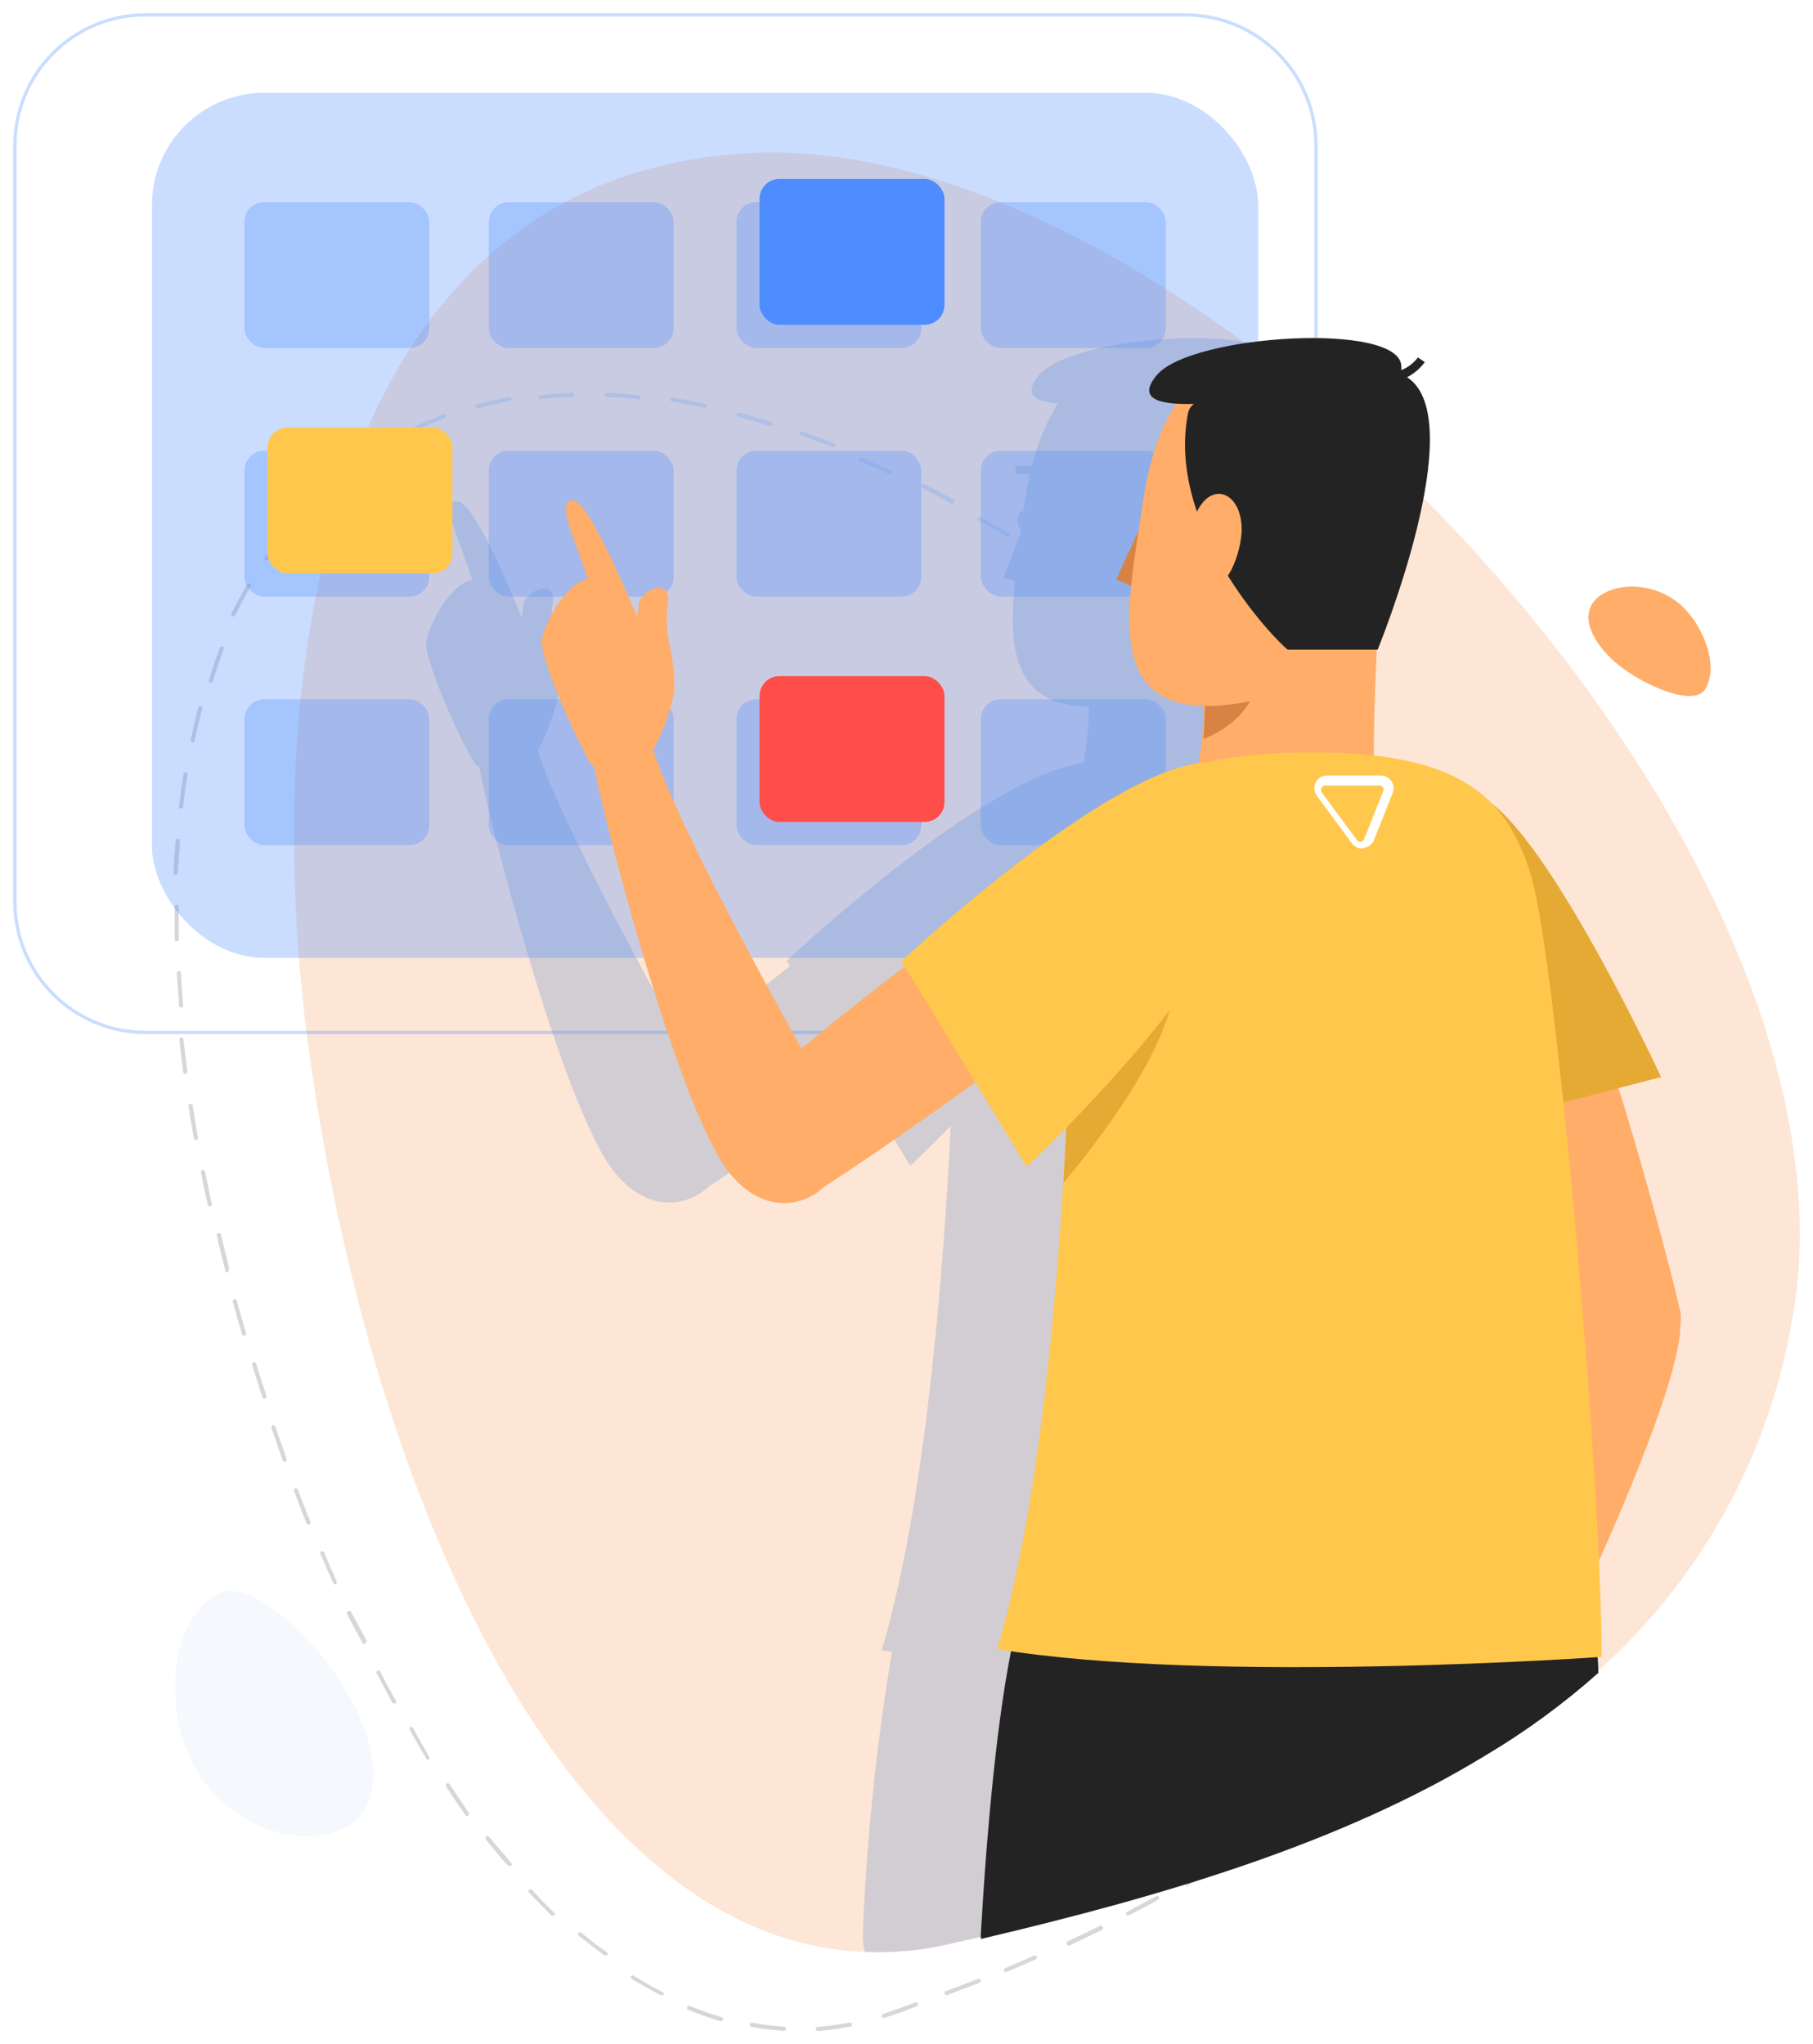 <svg width="548" height="618" viewBox="0 0 548 618" fill="none" xmlns="http://www.w3.org/2000/svg">
<g filter="url(#filter0_d_0_120)">
<path d="M541.461 396.29C534.252 437.01 513.52 474.085 482.637 501.482C471.975 510.914 460.437 519.301 448.182 526.528C404.989 552.726 351.459 568.605 295.731 581.629L286.194 583.783C277.911 585.67 269.414 586.445 260.927 586.087C172.293 582.38 111.921 450.589 93.146 311.886C76.767 188.41 104.182 48.554 226.921 42.242C273.011 39.938 326.791 62.98 376.726 100.048C380.321 102.703 383.916 105.458 387.462 108.263L389.659 110.016C482.887 184.553 559.038 305.424 541.461 396.29Z" fill="#FDE6D6"/>
<path d="M107.194 511.821C114.114 525.823 116.653 543.563 102.764 549.243C87.233 555.621 62.442 545.356 55.274 521.986C50.644 507.038 52.237 486.209 65.23 478.186C75.833 471.31 98.931 494.68 107.194 511.821Z" fill="#F5F9FD"/>
<path d="M488.298 196.278C482.051 190.804 477.054 182.668 482.351 177.194C487.648 171.719 501.94 171.267 510.336 181.262C515.683 187.64 519.381 198.086 515.333 204.464C511.735 209.888 496.094 202.958 488.298 196.278Z" fill="#FFAD69"/>
<path fill-rule="evenodd" clip-rule="evenodd" d="M193.11 116.746C189.928 116.395 186.698 116.145 183.468 115.994C183.212 116.07 182.938 115.97 182.784 115.745C182.631 115.519 182.631 115.217 182.784 114.992C182.938 114.766 183.212 114.666 183.468 114.742C186.358 114.742 189.328 115.073 192.233 115.396C192.526 115.429 192.818 115.461 193.11 115.493C193.273 115.505 193.424 115.588 193.525 115.722C193.626 115.855 193.668 116.027 193.64 116.195C193.601 116.48 193.385 116.705 193.11 116.746ZM144.351 119.5C144.087 119.479 143.858 119.303 143.765 119.049C143.671 118.704 143.867 118.345 144.204 118.248C147.283 117.396 150.508 116.645 153.978 115.993C154.133 115.948 154.301 115.971 154.439 116.056C154.578 116.142 154.676 116.282 154.711 116.444C154.771 116.789 154.555 117.12 154.222 117.196C150.997 117.847 147.821 118.598 144.742 119.45L144.351 119.5ZM223.046 122.011C226.21 122.863 229.373 123.765 232.537 124.767H232.982C233.309 124.767 233.575 124.498 233.575 124.166C233.575 123.834 233.309 123.564 232.982 123.564C229.769 122.512 226.556 121.611 223.442 120.759C223.264 120.697 223.07 120.718 222.908 120.814C222.747 120.91 222.635 121.073 222.601 121.26C222.558 121.585 222.743 121.897 223.046 122.011ZM125.355 126.252C125.137 126.234 124.941 126.104 124.832 125.905C124.694 125.59 124.82 125.217 125.117 125.061C127.971 123.722 130.92 122.431 133.964 121.29C134.109 121.226 134.273 121.227 134.417 121.292C134.561 121.358 134.673 121.483 134.726 121.637C134.827 121.952 134.683 122.295 134.393 122.431C131.396 123.573 128.447 124.863 125.641 126.203L125.355 126.252ZM241.994 127.567C245.138 128.669 248.332 129.872 251.475 131.074L251.931 131.124C252.267 131.124 252.54 130.855 252.54 130.523C252.54 130.191 252.267 129.922 251.931 129.922C248.788 128.719 245.594 127.517 242.4 126.415C242.08 126.33 241.743 126.476 241.589 126.765C241.487 127.097 241.665 127.449 241.994 127.567ZM107.52 137.273C107.311 137.288 107.109 137.186 106.995 137.007C106.876 136.887 106.81 136.724 106.81 136.555C106.81 136.385 106.876 136.222 106.995 136.102C109.885 134.027 112.827 132.058 115.875 130.302C116.184 130.188 116.529 130.314 116.696 130.6C116.863 130.887 116.805 131.253 116.558 131.473C113.563 133.229 110.568 135.145 107.783 137.167C107.72 137.215 107.649 137.251 107.573 137.273H107.52ZM268.636 139.278H268.925H268.973C269.173 139.272 269.355 139.165 269.455 138.995C269.52 138.858 269.526 138.7 269.472 138.558C269.417 138.416 269.307 138.302 269.166 138.24C266.277 136.87 263.339 135.596 260.354 134.321C260.213 134.257 260.053 134.251 259.908 134.305C259.763 134.358 259.646 134.466 259.583 134.604C259.444 134.904 259.571 135.259 259.872 135.407C262.809 136.634 265.795 137.956 268.636 139.278ZM92.412 150.246C92.284 150.282 92.148 150.279 92.023 150.236C91.904 150.124 91.837 149.972 91.837 149.813C91.837 149.654 91.904 149.502 92.023 149.39C94.49 146.948 97.271 144.408 99.686 142.465C99.95 142.224 100.367 142.224 100.631 142.465C100.884 142.715 100.884 143.111 100.631 143.362C98.059 145.504 95.382 147.795 93.072 150.187C92.877 150.314 92.627 150.336 92.412 150.246ZM304.901 158.317H304.593C301.717 156.604 298.739 154.94 295.761 153.423C295.568 153.309 295.454 153.106 295.461 152.89C295.468 152.675 295.595 152.479 295.794 152.376C295.994 152.274 296.236 152.281 296.428 152.395C297.984 153.239 299.54 154.109 301.081 154.971L301.083 154.972L301.084 154.973C302.492 155.761 303.888 156.541 305.261 157.289C305.377 157.399 305.442 157.549 305.442 157.705C305.442 157.861 305.377 158.011 305.261 158.121C305.171 158.227 305.043 158.297 304.901 158.317ZM80.031 165.284H80.372C80.568 165.372 80.798 165.333 80.956 165.186C82.542 162.602 84.241 160.436 85.954 158.252L85.954 158.252L85.954 158.252L85.954 158.252L85.954 158.252L85.954 158.252L85.954 158.252L85.954 158.252L85.954 158.252L85.954 158.252L85.954 158.252L85.954 158.252L85.954 158.252C86.186 157.957 86.417 157.662 86.649 157.365C86.775 157.254 86.847 157.093 86.847 156.925C86.847 156.757 86.775 156.596 86.649 156.485C86.539 156.375 86.391 156.313 86.235 156.313C86.08 156.313 85.931 156.375 85.822 156.485C83.827 159.027 81.88 161.666 80.031 164.453C79.921 164.563 79.859 164.712 79.859 164.868C79.859 165.024 79.921 165.174 80.031 165.284ZM321.824 169.297C321.708 169.352 321.572 169.352 321.456 169.297L312.736 163.506C312.432 163.32 312.337 162.927 312.526 162.627C312.715 162.327 313.114 162.235 313.419 162.42C316.396 164.282 319.337 166.195 322.244 168.159C322.466 168.412 322.466 168.786 322.244 169.038C322.157 169.188 321.999 169.285 321.824 169.297ZM70.26 182.311C70.097 182.249 69.971 182.123 69.913 181.965C69.854 181.808 69.87 181.634 69.956 181.489C71.374 178.538 72.945 175.636 74.567 172.83C74.63 172.572 74.857 172.379 75.133 172.349C75.409 172.318 75.676 172.457 75.799 172.695C75.922 172.934 75.875 173.22 75.681 173.411C74.06 176.168 72.54 179.07 71.07 182.021C71.004 182.163 70.881 182.273 70.728 182.328C70.576 182.382 70.407 182.376 70.26 182.311ZM353.37 193.351C353.499 193.399 353.643 193.399 353.772 193.351C353.913 193.358 354.053 193.325 354.174 193.256C354.287 193.148 354.351 193.003 354.351 192.851C354.351 192.699 354.287 192.554 354.174 192.446C352.365 191.131 350.702 189.835 349.064 188.559L349.064 188.559C348.154 187.85 347.251 187.146 346.335 186.449C346.057 186.304 345.709 186.37 345.511 186.605C345.313 186.84 345.321 187.176 345.531 187.401C347.474 188.716 349.225 190.098 350.984 191.486L350.984 191.487L350.985 191.488L350.986 191.488C351.773 192.11 352.562 192.733 353.37 193.351ZM63.525 202.38C63.217 202.24 63.049 201.894 63.126 201.556C64.174 198.207 65.272 194.91 66.469 191.768C66.621 191.47 66.953 191.32 67.268 191.407C67.423 191.465 67.549 191.585 67.615 191.741C67.681 191.897 67.682 192.075 67.617 192.231C66.469 195.322 65.372 198.619 64.323 201.916C64.227 202.272 63.87 202.479 63.525 202.38ZM369.437 206.323C369.368 206.323 369.299 206.312 369.233 206.29C366.725 203.978 364.116 201.717 361.506 199.508C361.282 199.24 361.282 198.85 361.506 198.583C361.763 198.335 362.17 198.335 362.427 198.583L370.154 205.365C370.377 205.633 370.377 206.023 370.154 206.29C369.94 206.442 369.66 206.453 369.437 206.323ZM57.735 220.182C57.83 220.323 57.983 220.416 58.154 220.439C58.343 220.454 58.53 220.386 58.664 220.254C58.799 220.122 58.867 219.939 58.852 219.752C59.551 216.565 60.3 213.329 61.148 210.192C61.214 209.869 61.019 209.551 60.699 209.456C60.533 209.395 60.349 209.409 60.195 209.494C60.041 209.579 59.933 209.727 59.9 209.897C59.739 210.582 59.577 211.26 59.417 211.934L59.417 211.934C58.785 214.588 58.172 217.161 57.654 219.703C57.61 219.867 57.639 220.041 57.735 220.182ZM397.653 234.409C397.513 234.471 397.352 234.471 397.212 234.409C395.011 232.064 392.712 229.624 390.462 227.471C390.226 227.23 390.226 226.85 390.462 226.61C390.716 226.401 391.088 226.401 391.342 226.61C392.312 227.599 393.291 228.625 394.267 229.648L394.27 229.651L394.27 229.651L394.271 229.651L394.271 229.651L394.271 229.652L394.271 229.652C395.559 231.001 396.842 232.344 398.093 233.596C398.329 233.836 398.329 234.216 398.093 234.457C397.944 234.483 397.792 234.466 397.653 234.409ZM54.098 239.789C54.068 240.126 54.308 240.427 54.647 240.477C54.972 240.511 55.272 240.3 55.346 239.986C55.745 236.595 56.194 233.302 56.693 230.156C56.739 229.998 56.709 229.828 56.612 229.694C56.515 229.56 56.361 229.477 56.194 229.468C56.035 229.44 55.871 229.476 55.739 229.569C55.608 229.661 55.52 229.802 55.495 229.96C54.946 233.204 54.497 236.496 54.098 239.789ZM410.652 249.447C410.488 249.516 410.304 249.516 410.14 249.447L403.441 241.572C403.326 241.455 403.261 241.297 403.261 241.132C403.261 240.966 403.326 240.808 403.441 240.691C403.558 240.558 403.725 240.481 403.901 240.481C404.077 240.481 404.245 240.558 404.362 240.691C405.987 242.529 407.64 244.48 409.3 246.44L409.301 246.442L409.303 246.443C409.888 247.134 410.474 247.826 411.061 248.515C411.307 248.775 411.307 249.186 411.061 249.447C410.929 249.499 410.783 249.499 410.652 249.447ZM52.643 260.332C52.757 260.453 52.917 260.521 53.085 260.521C53.408 260.525 53.684 260.295 53.734 259.982C53.794 258.659 53.903 257.327 54.012 256.001C54.173 254.038 54.333 252.086 54.333 250.187C54.336 249.843 54.08 249.55 53.734 249.501C53.567 249.487 53.401 249.543 53.278 249.655C53.154 249.766 53.084 249.924 53.085 250.089C53.031 250.784 52.973 251.481 52.915 252.18L52.915 252.181C52.702 254.733 52.486 257.308 52.486 259.884C52.472 260.048 52.529 260.211 52.643 260.332ZM423.674 265.476C423.524 265.549 423.352 265.549 423.202 265.476C421.268 262.773 419.335 260.12 417.401 257.567C417.295 257.455 417.235 257.301 417.235 257.142C417.235 256.982 417.295 256.829 417.401 256.716C417.509 256.587 417.663 256.513 417.826 256.513C417.988 256.513 418.143 256.587 418.25 256.716C418.824 257.493 419.407 258.261 419.995 259.035L419.996 259.037C421.339 260.805 422.706 262.606 424.051 264.625C424.279 264.877 424.279 265.275 424.051 265.526L423.674 265.476ZM52.784 279.973C52.784 280.298 53.052 280.561 53.383 280.561H53.432C53.6 280.562 53.761 280.493 53.874 280.372C53.988 280.251 54.045 280.088 54.031 279.924V273.067V270.129C54.032 269.964 53.962 269.807 53.839 269.695C53.715 269.583 53.55 269.527 53.383 269.541C53.052 269.541 52.784 269.804 52.784 270.129V273.067V279.973ZM434.639 281.516C434.46 281.579 434.264 281.579 434.085 281.516C432.271 278.906 430.357 276.248 428.392 273.541C428.278 273.433 428.214 273.285 428.214 273.131C428.214 272.976 428.278 272.829 428.392 272.72C428.646 272.487 429.046 272.487 429.299 272.72C431.314 275.378 433.228 278.084 435.042 280.694C435.255 280.93 435.255 281.28 435.042 281.516C434.914 281.57 434.768 281.57 434.639 281.516ZM445.188 298.294C445.28 298.483 445.468 298.601 445.672 298.597L446.01 298.294C446.12 298.18 446.181 298.025 446.181 297.864C446.181 297.702 446.12 297.548 446.01 297.434C444.608 294.552 442.914 291.67 441.173 288.737C440.937 288.524 440.587 288.524 440.351 288.737C440.139 289 440.139 289.384 440.351 289.647C441.279 291.375 442.259 293.103 443.24 294.832L443.241 294.835C443.895 295.988 444.549 297.141 445.188 298.294ZM54.705 300.552C54.393 300.553 54.132 300.319 54.106 300.013C54.106 298.013 53.926 296.012 53.75 294.054C53.633 292.752 53.517 291.469 53.457 290.218C53.456 289.884 53.718 289.607 54.056 289.581C54.224 289.567 54.389 289.623 54.512 289.735C54.636 289.847 54.706 290.004 54.705 290.169C54.705 292.452 54.91 294.786 55.119 297.152C55.201 298.085 55.283 299.022 55.354 299.964C55.368 300.128 55.311 300.291 55.197 300.412C55.083 300.533 54.923 300.602 54.755 300.601L54.705 300.552ZM455.15 315.286C455.288 315.491 455.525 315.62 455.784 315.631V315.582C456.114 315.427 456.254 315.058 456.101 314.744C454.568 311.837 452.93 308.881 451.239 305.925C451.056 305.636 450.663 305.528 450.341 305.679C450.118 305.919 450.118 306.276 450.341 306.516C452.032 309.472 453.67 312.429 455.15 315.286ZM56.004 320.641C55.681 320.645 55.404 320.415 55.355 320.102C54.956 316.87 54.556 313.589 54.207 310.307C54.178 310.143 54.222 309.975 54.326 309.845C54.431 309.714 54.587 309.633 54.756 309.622C55.097 309.592 55.403 309.828 55.455 310.16C55.804 313.393 56.203 316.674 56.603 319.955C56.631 320.119 56.588 320.287 56.483 320.418C56.379 320.549 56.222 320.63 56.054 320.641H56.004ZM461.967 334.25C462.066 334.504 462.3 334.669 462.559 334.669L462.757 334.617C462.91 334.558 463.035 334.435 463.1 334.276C463.165 334.118 463.166 333.937 463.102 333.778C461.967 330.526 460.683 327.275 459.349 324.023C459.195 323.696 458.824 323.557 458.51 323.708C458.365 323.777 458.252 323.905 458.197 324.062C458.141 324.22 458.147 324.395 458.214 324.548C459.547 327.799 460.781 331.051 461.967 334.25ZM59.222 340.632C58.926 340.636 58.672 340.429 58.623 340.145C58.024 336.927 57.475 333.66 56.976 330.393C56.947 330.225 56.99 330.052 57.093 329.914C57.196 329.777 57.352 329.686 57.525 329.662C57.866 329.632 58.172 329.867 58.224 330.198C58.6 332.625 59.005 335.051 59.416 337.52L59.417 337.52L59.417 337.52L59.417 337.521C59.551 338.326 59.686 339.135 59.821 339.95C59.883 340.285 59.662 340.608 59.322 340.681L59.222 340.632ZM469.523 353.199C469.572 353.496 469.826 353.711 470.122 353.707L470.271 353.656C470.433 353.621 470.573 353.518 470.658 353.374C470.743 353.23 470.766 353.056 470.72 352.894C469.822 349.692 468.824 346.388 467.776 343.135C467.731 342.967 467.618 342.827 467.466 342.75C467.313 342.672 467.136 342.664 466.977 342.728C466.813 342.774 466.675 342.889 466.599 343.044C466.523 343.199 466.515 343.38 466.578 343.541C467.626 346.744 468.624 350.047 469.523 353.199ZM63.414 360.721C63.118 360.725 62.864 360.517 62.815 360.232C62.066 357.001 61.368 353.771 60.769 350.443C60.724 350.28 60.753 350.106 60.849 349.965C60.944 349.824 61.097 349.731 61.268 349.709C61.427 349.68 61.591 349.716 61.722 349.809C61.854 349.901 61.942 350.041 61.967 350.198C62.235 351.496 62.513 352.811 62.795 354.15L62.796 354.152C63.195 356.043 63.604 357.981 64.013 359.987C64.058 360.143 64.035 360.31 63.95 360.449C63.865 360.588 63.725 360.687 63.563 360.721H63.414ZM472.908 372.256C472.979 372.549 473.25 372.753 473.557 372.745L473.657 372.696C473.817 372.672 473.96 372.586 474.054 372.457C474.148 372.328 474.185 372.167 474.156 372.011C473.657 368.683 473.058 365.453 472.309 362.223C472.234 361.889 471.904 361.673 471.561 361.733C471.24 361.828 471.046 362.146 471.112 362.468C471.81 365.893 472.409 369.123 472.908 372.256ZM68.621 380.761C68.34 380.77 68.092 380.578 68.022 380.299V379.785C67.173 376.447 66.325 373.109 65.526 369.514C65.488 369.167 65.699 368.842 66.025 368.744C66.349 368.699 66.66 368.891 66.774 369.206L66.774 369.207L66.774 369.208C67.573 372.545 68.371 375.883 69.219 379.169V379.683C69.315 380.037 69.114 380.405 68.77 380.504L68.621 380.761ZM475.257 392.2C475.257 392.523 475.525 392.785 475.855 392.785L475.905 392.737C476.244 392.711 476.505 392.435 476.504 392.103C476.481 390.59 476.369 389.056 476.257 387.52C476.131 385.789 476.005 384.056 476.005 382.351C475.992 382.182 475.912 382.026 475.78 381.916C475.649 381.806 475.479 381.752 475.306 381.765C475.138 381.777 474.981 381.858 474.877 381.988C474.772 382.118 474.729 382.285 474.758 382.448C475.007 385.715 475.257 388.982 475.257 392.2ZM73.768 399.799C73.506 399.799 73.27 399.639 73.169 399.392C72.221 396.134 71.273 392.826 70.374 389.568C70.329 389.405 70.352 389.231 70.437 389.087C70.522 388.942 70.662 388.84 70.823 388.804C70.976 388.757 71.14 388.773 71.281 388.849C71.421 388.926 71.526 389.056 71.572 389.211C72.47 392.52 73.419 395.778 74.367 398.985C74.467 399.322 74.292 399.679 73.968 399.799H73.768ZM473.706 412.635C473.812 412.758 473.969 412.828 474.134 412.825L474.334 412.776C474.598 412.717 474.798 412.502 474.833 412.238C474.908 411.554 474.99 410.866 475.072 410.174C475.373 407.643 475.681 405.058 475.681 402.442C475.661 402.117 475.41 401.851 475.082 401.805C474.915 401.792 474.749 401.848 474.626 401.959C474.503 402.071 474.433 402.228 474.433 402.393C474.234 405.724 473.934 409.005 473.585 412.189C473.555 412.348 473.599 412.511 473.706 412.635ZM79.89 418.837C79.62 418.816 79.386 418.634 79.291 418.372L79.29 418.371L79.29 418.37C78.242 415.113 77.194 411.856 76.197 408.547C76.17 408.237 76.352 407.949 76.638 407.85C76.923 407.752 77.236 407.869 77.394 408.134C78.392 411.443 79.441 414.701 80.489 417.958C80.551 418.123 80.544 418.307 80.467 418.465C80.391 418.623 80.254 418.739 80.089 418.786L79.89 418.837ZM470.087 432.635C470.025 432.988 470.246 433.328 470.586 433.405L470.886 433.868C471.092 433.814 471.264 433.666 471.351 433.466C471.439 433.266 471.433 433.036 471.335 432.841C472.034 429.298 472.682 425.91 473.182 422.573C473.21 422.409 473.174 422.24 473.08 422.105C472.986 421.97 472.842 421.879 472.682 421.854C472.339 421.791 472.009 422.017 471.934 422.368C471.435 425.859 470.786 429.247 470.087 432.635ZM86.055 437.876C85.793 437.876 85.557 437.712 85.456 437.461C84.308 434.251 83.161 430.988 82.063 427.726C81.939 427.397 82.095 427.026 82.412 426.898C82.729 426.769 83.086 426.931 83.21 427.26C83.593 428.348 83.97 429.435 84.347 430.522C85.101 432.697 85.856 434.872 86.654 437.047C86.754 437.389 86.579 437.753 86.255 437.876H86.055ZM465.575 452.087C465.475 452.425 465.65 452.785 465.974 452.906H466.174C466.436 452.906 466.672 452.744 466.773 452.496C467.821 449.272 468.819 445.946 469.717 442.67C469.8 442.331 469.599 441.987 469.268 441.903C468.937 441.818 468.602 442.024 468.52 442.363C467.621 445.587 466.673 448.863 465.575 452.087ZM93.199 456.912C92.959 456.929 92.737 456.781 92.65 456.546C91.354 453.301 90.108 450.056 88.911 446.811C88.829 446.646 88.821 446.452 88.888 446.281C88.955 446.109 89.091 445.977 89.26 445.921C89.59 445.816 89.94 446 90.058 446.34C91.254 449.585 92.501 452.83 93.797 456.023C93.908 456.369 93.759 456.749 93.448 456.912H93.199ZM458.214 470.063C458.078 470.371 458.202 470.734 458.494 470.885C458.791 471.025 459.141 470.897 459.288 470.595C460.642 467.743 461.904 464.746 463.118 461.749C463.217 461.442 463.076 461.108 462.791 460.975C462.655 460.91 462.499 460.904 462.359 460.959C462.218 461.013 462.105 461.124 462.044 461.265C460.829 464.263 459.568 467.211 458.214 470.063ZM101.247 474.95C101.026 474.951 100.823 474.82 100.731 474.613C99.416 471.68 98.148 468.746 96.88 465.765C96.817 465.625 96.811 465.464 96.864 465.32C96.917 465.175 97.024 465.058 97.162 464.995C97.31 464.916 97.484 464.908 97.638 464.973C97.792 465.038 97.91 465.169 97.96 465.332C98.919 467.634 99.935 469.937 100.941 472.216L100.941 472.216L100.941 472.217L100.942 472.218L100.942 472.22C101.217 472.843 101.492 473.465 101.764 474.084C101.9 474.39 101.775 474.751 101.482 474.902L101.247 474.95ZM448.341 487.909H448.619L448.712 487.959C448.955 488.017 449.207 487.92 449.361 487.708C450.069 486.365 450.808 485 451.554 483.623L451.554 483.621L451.555 483.619C452.372 482.11 453.197 480.587 453.997 479.064C454.174 478.865 454.217 478.568 454.104 478.32C453.992 478.073 453.748 477.929 453.495 477.96C453.242 477.991 453.035 478.192 452.977 478.46C451.586 481.375 450.01 484.24 448.341 487.055C448.236 487.168 448.177 487.322 448.177 487.482C448.177 487.642 448.236 487.796 448.341 487.909ZM110.149 492.986C109.9 492.987 109.673 492.854 109.569 492.645C107.933 489.728 106.35 486.761 104.872 483.892C104.801 483.751 104.794 483.589 104.854 483.442C104.913 483.296 105.034 483.178 105.189 483.114C105.429 482.916 105.792 482.916 106.033 483.114L110.73 491.867C110.891 492.164 110.775 492.525 110.466 492.694L110.149 492.986ZM436.373 504.989H436.755H436.851C436.944 505.017 437.044 505.017 437.138 504.989C439.193 502.383 441.153 499.677 443.018 497.021C443.126 496.908 443.187 496.755 443.187 496.595C443.187 496.435 443.126 496.282 443.018 496.169C442.91 496.055 442.764 495.992 442.612 495.992C442.459 495.992 442.313 496.055 442.205 496.169C440.68 498.546 439.092 500.588 437.465 502.678C437.103 503.144 436.738 503.612 436.373 504.087C436.142 504.339 436.142 504.737 436.373 504.989ZM119.11 511.022C118.897 511.023 118.699 510.908 118.585 510.718L118.224 510.037C116.81 507.364 115.352 504.608 113.813 501.81C113.75 501.521 113.875 501.224 114.12 501.082C114.365 500.94 114.669 500.99 114.863 501.202C116.39 504.239 117.964 507.226 119.635 510.06C119.836 510.307 119.836 510.674 119.635 510.921L119.11 511.022ZM422.423 518.938C422.546 518.999 422.692 518.999 422.816 518.938C422.931 519.015 423.07 519.049 423.208 519.035C425.372 517.047 427.494 514.776 429.498 512.63L430.033 512.058C430.27 511.816 430.27 511.434 430.033 511.192C429.922 511.083 429.772 511.022 429.616 511.022C429.459 511.022 429.309 511.083 429.198 511.192C428.02 512.347 426.797 513.616 425.555 514.906L425.55 514.912L425.549 514.913L425.549 514.913L425.548 514.913C424.516 515.986 423.469 517.073 422.423 518.12C422.298 518.221 422.225 518.371 422.225 518.529C422.225 518.688 422.298 518.838 422.423 518.938ZM129.386 528.056C129.18 528.048 128.99 527.935 128.873 527.75C127.239 524.946 125.559 521.989 123.926 519.083C123.729 518.834 123.729 518.465 123.926 518.216C124.031 518.101 124.174 518.036 124.323 518.036C124.471 518.036 124.614 518.101 124.719 518.216C126.055 520.662 127.457 523.109 128.842 525.525L128.844 525.529L129.324 526.366L129.619 526.883C129.816 527.132 129.816 527.501 129.619 527.75L129.386 528.056ZM407.434 532.81C407.562 532.963 407.748 533.055 407.947 533.066L408.101 533.015C408.121 533 408.141 532.984 408.159 532.968C408.172 532.956 408.185 532.944 408.197 532.931C408.218 532.909 408.237 532.886 408.255 532.861L416.051 526.152C416.298 525.895 416.298 525.488 416.051 525.231C415.935 525.115 415.779 525.05 415.615 525.05C415.451 525.05 415.294 525.115 415.179 525.231C414.161 526.107 413.159 526.984 412.161 527.857L412.16 527.858L412.16 527.858L412.159 527.859C410.591 529.23 409.032 530.594 407.434 531.939C407.318 532.055 407.253 532.211 407.253 532.375C407.253 532.538 407.318 532.695 407.434 532.81ZM141.219 545.09C141.011 545.083 140.822 544.964 140.719 544.775C138.77 542.041 136.821 539.15 134.922 536.206C134.703 535.933 134.703 535.534 134.922 535.26C135.173 535.007 135.57 535.007 135.821 535.26C137.72 538.151 139.669 541.042 141.569 543.828C141.681 543.947 141.745 544.108 141.745 544.275C141.745 544.443 141.681 544.604 141.569 544.722C141.531 544.845 141.462 544.954 141.369 545.037L141.219 545.09ZM391.454 545.035C391.608 545.108 391.785 545.108 391.94 545.035L392.085 544.986C392.131 545.01 392.18 545.027 392.231 545.035C394.949 543.09 397.571 541.095 400.095 539.1C400.204 538.988 400.266 538.835 400.266 538.676C400.266 538.517 400.204 538.364 400.095 538.252C399.986 538.139 399.837 538.076 399.682 538.076C399.527 538.076 399.379 538.139 399.27 538.252C397.002 540.044 394.656 541.796 392.267 543.581L392.261 543.585L392.259 543.586L392.258 543.587L392.257 543.588L392.256 543.589L391.454 544.188C391.344 544.3 391.283 544.452 391.283 544.612C391.283 544.771 391.344 544.923 391.454 545.035ZM376.012 556.112C375.794 556.116 375.594 555.995 375.495 555.799C375.378 555.682 375.312 555.522 375.312 555.356C375.312 555.19 375.378 555.03 375.495 554.913C378.494 553.036 381.441 551.159 384.232 549.282C384.349 549.164 384.507 549.098 384.672 549.098C384.837 549.098 384.995 549.164 385.111 549.282C385.228 549.399 385.294 549.559 385.294 549.725C385.294 549.891 385.228 550.051 385.111 550.168C382.319 552.045 379.372 553.922 376.374 555.799L376.012 556.112ZM153.534 560.018C153.703 560.081 153.89 560.081 154.059 560.018L154.531 560.12C154.784 559.863 154.784 559.458 154.531 559.201C153.36 557.735 152.174 556.37 150.989 555.007L150.988 555.007L150.988 555.006L150.988 555.006L150.988 555.006L150.987 555.005L150.987 555.005L150.987 555.005L150.987 555.005L150.986 555.004L150.986 555.004L150.986 555.004L150.986 555.004L150.986 555.003L150.985 555.003L150.985 555.003L150.985 555.002L150.985 555.002L150.984 555.002L150.984 555.002L150.984 555.001L150.984 555.001L150.983 555.001L150.983 555.001L150.983 555L150.983 555L150.983 555L150.982 554.999L150.981 554.998C149.94 553.8 148.899 552.602 147.869 551.337C147.652 551.069 147.252 551.023 146.977 551.235C146.702 551.447 146.655 551.835 146.872 552.103C149.075 554.912 151.279 557.516 153.534 560.018ZM358.959 566.132C358.73 566.114 358.526 565.99 358.412 565.801C358.26 565.513 358.369 565.162 358.661 564.997C361.592 563.485 364.523 561.924 367.305 560.27C367.548 560.07 367.907 560.07 368.15 560.27C368.262 560.376 368.325 560.521 368.325 560.672C368.325 560.822 368.262 560.967 368.15 561.073L359.455 565.801L358.959 566.132ZM166.686 575.114C166.81 575.162 166.947 575.162 167.071 575.114V575.065C167.207 575.134 167.367 575.134 167.504 575.065C167.626 574.964 167.697 574.813 167.697 574.653C167.697 574.493 167.626 574.342 167.504 574.241C165.291 572.157 163.031 569.733 160.771 567.31L160.771 567.309C160.529 567.076 160.147 567.076 159.905 567.309C159.783 567.411 159.712 567.562 159.712 567.721C159.712 567.881 159.783 568.032 159.905 568.133C162.181 570.557 164.442 572.884 166.686 575.114ZM340.98 575.15C340.752 575.152 340.545 575.012 340.451 574.792C340.37 574.638 340.355 574.455 340.41 574.289C340.465 574.122 340.585 573.989 340.739 573.924L349.299 569.325C349.488 569.13 349.773 569.082 350.01 569.206C350.247 569.331 350.385 569.599 350.354 569.878C350.324 570.157 350.133 570.385 349.876 570.449C346.99 572.033 344.153 573.566 341.22 575.048L340.98 575.15ZM322.468 583.734C322.555 583.988 322.783 584.161 323.043 584.168L323.304 584.114L332.808 579.559C333.091 579.516 333.319 579.294 333.376 579.003C333.434 578.712 333.309 578.414 333.065 578.259C332.821 578.104 332.509 578.125 332.286 578.312C330.06 579.429 327.808 580.491 325.548 581.557L325.546 581.558L325.54 581.561C324.621 581.994 323.702 582.428 322.782 582.867C322.628 582.938 322.509 583.069 322.45 583.232C322.391 583.396 322.398 583.576 322.468 583.734ZM183.064 587.147C182.95 587.183 182.827 587.183 182.713 587.147C181.168 586.033 179.694 584.886 178.165 583.696L178.163 583.695C177.116 582.881 176.044 582.046 174.905 581.189C174.643 580.981 174.609 580.614 174.83 580.368C175.051 580.121 175.443 580.09 175.706 580.297L176.266 580.751C178.62 582.657 180.913 584.513 183.464 586.209C183.593 586.316 183.667 586.47 183.667 586.631C183.667 586.793 183.593 586.947 183.464 587.053C183.312 587.137 183.13 587.154 182.963 587.1L183.064 587.147ZM303.501 591.841C303.584 592.06 303.797 592.199 304.026 592.183L304.264 592.134C307.221 590.912 310.131 589.641 313.088 588.322C313.228 588.258 313.337 588.139 313.391 587.992C313.444 587.845 313.438 587.682 313.374 587.539C313.229 587.257 312.912 587.115 312.611 587.197C309.702 588.517 306.744 589.788 303.787 591.01C303.49 591.163 303.363 591.53 303.501 591.841ZM200.011 599.179H199.703C196.997 597.779 194.292 596.215 191.625 594.674L191.624 594.673L191.622 594.672L190.817 594.207C190.6 593.964 190.6 593.604 190.817 593.362C190.932 593.249 191.09 593.186 191.253 593.186C191.417 593.186 191.574 593.249 191.69 593.362C194.566 595.201 197.546 596.892 200.473 598.334C200.69 598.576 200.69 598.936 200.473 599.179C200.318 599.216 200.154 599.199 200.011 599.129V599.179ZM285.55 598.764C285.636 598.999 285.864 599.159 286.122 599.165L286.382 599.115L296.059 595.408C296.376 595.27 296.534 594.924 296.423 594.606C296.281 594.3 295.921 594.149 295.591 594.255L285.914 597.963C285.741 598.004 285.598 598.12 285.527 598.277C285.455 598.434 285.464 598.614 285.55 598.764ZM267.156 606.061C266.869 606.07 266.614 605.882 266.543 605.61C266.44 605.279 266.62 604.926 266.951 604.808C268.433 604.357 269.965 603.806 271.498 603.255L276.606 601.401C276.762 601.336 276.937 601.337 277.092 601.404C277.247 601.47 277.367 601.596 277.423 601.752C277.508 601.902 277.516 602.082 277.446 602.239C277.376 602.397 277.236 602.513 277.066 602.554L271.958 604.457C270.425 605.009 268.841 605.56 267.309 606.011L267.156 606.061ZM208.018 603.575C211.198 604.896 214.448 606.05 217.754 607.032V606.982C218.079 607.067 218.421 606.921 218.578 606.632C218.677 606.286 218.47 605.927 218.114 605.83C214.86 604.864 211.661 603.727 208.534 602.423C208.193 602.311 207.819 602.461 207.658 602.774C207.548 603.091 207.704 603.438 208.018 603.575ZM247.142 610C246.82 610 246.56 609.731 246.56 609.399C246.531 609.236 246.574 609.069 246.677 608.942C246.78 608.816 246.933 608.745 247.093 608.747C250.35 608.52 253.589 608.085 256.794 607.445C257.127 607.383 257.448 607.604 257.521 607.946C257.549 608.106 257.513 608.27 257.422 608.402C257.331 608.534 257.192 608.623 257.036 608.647C253.832 609.298 250.592 609.749 247.336 610H247.142ZM236.79 609.941C233.537 609.74 230.299 609.338 227.092 608.738C226.927 608.715 226.778 608.62 226.686 608.476C226.593 608.332 226.564 608.154 226.608 607.987C226.631 607.826 226.717 607.682 226.845 607.588C226.972 607.494 227.132 607.457 227.286 607.486C230.493 608.086 233.731 608.488 236.984 608.688C237.147 608.687 237.303 608.758 237.413 608.881C237.524 609.005 237.579 609.171 237.565 609.339C237.556 609.533 237.464 609.712 237.314 609.828C237.164 609.944 236.972 609.985 236.79 609.941ZM384.152 220.303C384.242 220.345 384.342 220.362 384.439 220.354C384.641 220.469 384.897 220.471 385.103 220.352C385.358 220.104 385.358 219.712 385.103 219.464C383.223 217.629 381.113 215.794 379.058 214.008C378.516 213.536 377.977 213.068 377.447 212.603C377.182 212.365 376.762 212.365 376.497 212.603C376.378 212.715 376.311 212.865 376.311 213.023C376.311 213.18 376.378 213.331 376.497 213.442C378.065 214.909 379.772 216.418 381.495 217.942C382.382 218.726 383.273 219.515 384.152 220.303ZM337.476 181.363H337.818C337.961 181.363 338.1 181.31 338.208 181.212C338.319 181.099 338.381 180.946 338.381 180.785C338.381 180.625 338.319 180.472 338.208 180.359C335.571 178.352 332.934 176.344 330.247 174.387C329.973 174.286 329.666 174.39 329.504 174.639C329.342 174.889 329.367 175.22 329.564 175.441C332.201 177.348 334.887 179.355 337.476 181.363ZM287.949 148.297H287.651C284.732 146.69 281.797 145.133 278.845 143.627C278.668 143.536 278.543 143.369 278.504 143.173C278.465 142.978 278.518 142.775 278.646 142.623C278.719 142.471 278.853 142.357 279.014 142.309C279.175 142.261 279.348 142.284 279.491 142.372C282.377 143.828 285.362 145.435 288.298 147.041C288.41 147.154 288.473 147.308 288.473 147.468C288.473 147.628 288.41 147.782 288.298 147.895C288.268 148.069 288.157 148.219 287.999 148.297H287.949ZM203.132 117.434C206.459 117.935 209.688 118.586 212.917 119.288C213.226 119.35 213.529 119.151 213.602 118.837C213.662 118.492 213.446 118.16 213.112 118.085C209.737 117.334 206.458 116.732 203.327 116.181C203.171 116.152 203.01 116.189 202.881 116.284C202.752 116.378 202.666 116.522 202.642 116.682C202.582 117.027 202.798 117.359 203.132 117.434ZM162.891 116.54C163.003 116.645 163.154 116.696 163.305 116.682H163.256C166.502 116.331 169.798 116.031 173.093 116.031C173.259 116.031 173.417 115.961 173.529 115.837C173.641 115.714 173.697 115.547 173.684 115.38C173.66 115.058 173.409 114.802 173.093 114.778C169.749 114.879 166.453 115.129 163.256 115.48C163.094 115.477 162.939 115.549 162.834 115.675C162.729 115.801 162.686 115.969 162.715 116.131C162.714 116.286 162.778 116.435 162.891 116.54Z" fill="#D8D5DB"/>
<path d="M472.765 396.507C472.765 397.108 472.765 397.609 472.765 398.161C471.519 412.146 459.556 441.972 447.843 468.339C448.242 477.863 448.541 486.384 448.591 493.402C448.591 494.705 448.591 495.909 448.591 497.112H447.145C447.494 503.327 447.943 514.105 448.292 526.486C405.178 552.702 351.746 568.593 296.122 581.626L286.602 583.781C278.333 585.67 269.852 586.445 261.381 586.087C260.871 583.989 260.687 581.825 260.833 579.671C262.011 551.41 264.941 523.251 269.605 495.357L266.515 494.906C277.829 456.509 283.511 401.118 286.452 353.047C286.801 347.382 287.1 341.868 287.349 336.404C280.122 343.823 275.138 348.435 275.138 348.435L259.836 323.121C240.945 336.856 223.102 348.986 214.379 354.6C207.152 361.418 194.841 362.42 185.171 349.588C169.521 328.986 147.44 242.516 144.848 227.829C144.47 227.685 144.117 227.482 143.802 227.228C140.213 222.215 127.653 194.896 128.849 189.582C130.045 184.269 135.927 172.79 142.755 171.236C141.958 168.78 141.06 166.223 139.764 162.664C136.874 154.744 133.434 146.724 138.618 147.626C143.802 148.528 155.664 177.702 157.708 182.715C158.007 180.359 158.306 178.454 158.306 178.454C159.901 173.742 168.275 171.236 167.029 178.454C165.583 188.48 169.072 193.492 168.923 201.763C168.923 202.214 168.923 202.716 168.923 203.417C168.943 203.718 168.943 204.019 168.923 204.32C168.949 204.536 168.949 204.755 168.923 204.971C168.923 204.971 168.923 205.222 168.923 205.322C167.709 211.482 165.557 217.417 162.543 222.917C167.976 240.762 192.897 287.43 207.401 313.145C216.273 305.727 227.338 296.904 238.802 288.082L237.805 286.428C237.805 286.428 296.919 230.837 327.523 226.626C327.971 224.471 328.27 222.115 328.569 219.659C328.868 217.202 329.068 213.042 329.167 209.633C306.688 209.382 304.595 192.74 306.838 171.587L303.299 170.684L308.532 157.05V156.047C307.958 155.375 307.624 154.527 307.585 153.641C307.585 151.987 308.034 150.584 308.931 150.533C309.059 150.483 309.202 150.483 309.33 150.533C309.33 149.33 309.729 148.127 309.878 146.924C310.277 144.268 310.775 141.912 311.274 139.455C309.941 139.192 308.57 139.192 307.236 139.455L306.838 136.999C308.486 136.704 310.174 136.704 311.822 136.999C313.476 130.278 316.149 123.854 319.747 117.951C312.57 117.45 309.18 115.094 314.165 109.279C321.89 100.256 358.475 95.745 376.917 99.554C383.396 100.908 387.633 103.264 387.683 106.772C387.683 107.174 387.683 107.424 387.683 107.775C389.569 106.972 391.193 105.652 392.368 103.965L394.462 105.369C393.259 107.081 391.692 108.502 389.876 109.529L389.128 109.93C408.866 122.863 380.954 192.139 380.854 192.139C380.306 204.019 379.957 215.749 380.007 224.02C397.751 226.075 408.966 231.288 416.392 239.459C436.329 255.549 466.933 321.567 466.933 321.567L454.422 324.875C463.344 353.648 470.92 382.521 473.114 392.196C473.179 393.642 473.062 395.09 472.765 396.507Z" fill="#D1CDD3"/>
<rect opacity="0.3" x="380.303" y="285.571" width="334.381" height="261.523" rx="34" transform="rotate(180 380.303 285.571)" fill="#4D8DFF"/>
<path opacity="0.3" fill-rule="evenodd" clip-rule="evenodd" d="M43.967 308.617H358.303C368.929 308.617 379.117 304.379 386.617 296.84C394.116 289.301 398.309 279.081 398.27 268.439V40.028C398.27 17.921 380.376 0 358.303 0H43.967C21.894 0 4 17.921 4 40.028V268.589C4 290.696 21.894 308.617 43.967 308.617ZM4.998 39.974C5.026 18.462 22.42 1.03 43.886 1.002H358.384C379.85 1.03 397.244 18.462 397.272 39.974V268.644C397.244 290.156 379.85 307.588 358.384 307.615H43.886C22.42 307.588 5.026 290.156 4.998 268.644V39.974Z" fill="#4D8DFF"/>
<g opacity="0.3">
<rect x="129.767" y="101.202" width="55.897" height="44.088" rx="6" transform="rotate(180 129.767 101.202)" fill="#4D8DFF"/>
<rect x="203.63" y="101.202" width="55.897" height="44.088" rx="6" transform="rotate(180 203.63 101.202)" fill="#4D8DFF"/>
<rect x="278.492" y="101.202" width="55.897" height="44.088" rx="6" transform="rotate(180 278.492 101.202)" fill="#4D8DFF"/>
<rect x="352.355" y="101.202" width="55.897" height="44.088" rx="6" transform="rotate(180 352.355 101.202)" fill="#4D8DFF"/>
</g>
<g opacity="0.3">
<rect x="129.767" y="176.353" width="55.897" height="44.088" rx="6" transform="rotate(180 129.767 176.353)" fill="#4D8DFF"/>
<rect x="203.63" y="176.353" width="55.897" height="44.088" rx="6" transform="rotate(180 203.63 176.353)" fill="#4D8DFF"/>
<rect x="278.492" y="176.353" width="55.897" height="44.088" rx="6" transform="rotate(180 278.492 176.353)" fill="#4D8DFF"/>
<rect x="352.355" y="176.353" width="55.897" height="44.088" rx="6" transform="rotate(180 352.355 176.353)" fill="#4D8DFF"/>
</g>
<g opacity="0.3">
<rect x="129.767" y="251.503" width="55.897" height="44.088" rx="6" transform="rotate(180 129.767 251.503)" fill="#4D8DFF"/>
<rect x="203.63" y="251.503" width="55.897" height="44.088" rx="6" transform="rotate(180 203.63 251.503)" fill="#4D8DFF"/>
<rect x="278.492" y="251.503" width="55.897" height="44.088" rx="6" transform="rotate(180 278.492 251.503)" fill="#4D8DFF"/>
<rect x="352.355" y="251.503" width="55.897" height="44.088" rx="6" transform="rotate(180 352.355 251.503)" fill="#4D8DFF"/>
</g>
<rect x="285.479" y="94.188" width="55.897" height="44.088" rx="6" transform="rotate(180 285.479 94.188)" fill="#4D8DFF"/>
<rect x="285.479" y="244.489" width="55.897" height="44.088" rx="6" transform="rotate(180 285.479 244.489)" fill="#FF4E4A"/>
<rect x="136.754" y="169.339" width="55.897" height="44.088" rx="6" transform="rotate(180 136.754 169.339)" fill="#FFC84D"/>
<path d="M419.231 149.299C417.523 160.263 414.208 219.714 415.564 233.294C416.921 246.874 350.27 250.999 359.16 235.859C368.05 220.72 361.722 170.474 361.722 170.474L419.231 149.299Z" fill="#FFAD69"/>
<path d="M415.238 150.301L362.336 169.617C364.317 186.147 364.788 202.823 363.743 219.439C385.547 210.458 380.724 192.195 380.724 182.361C380.724 173.43 415.289 152.006 415.238 150.301Z" fill="#D88344"/>
<path d="M345.567 153.307L337.383 171.208L347.364 175.351L345.567 153.307Z" fill="#D88344"/>
<path d="M345.599 146.908C340.597 180.696 332.394 214.383 373.21 208.811C414.026 203.238 420.328 150.824 420.228 140.883C419.578 88.067 355.203 80.536 345.599 146.908Z" fill="#FFAD69"/>
<path d="M425.32 110.043C427.429 108.948 429.261 107.382 430.675 105.466L428.573 104.057C427.296 105.779 425.562 107.104 423.569 107.88C423.596 107.529 423.596 107.175 423.569 106.824C423.569 93.142 360.219 97.066 349.76 109.289C343.555 116.532 350.161 118.443 360.869 118.091C360.074 118.706 359.481 119.547 359.168 120.506C352.112 155.263 385.439 189.467 389.192 192.385H416.413C416.413 192.385 444.936 122.819 425.32 110.043Z" fill="#232323"/>
<path d="M507.951 392.752C504.378 376.647 485.766 306.96 470.975 273.547L433.205 281.675C433.205 281.675 457.575 364.054 470.529 394.809C467.501 411.365 452.214 488.376 442.784 509.899C438.615 519.934 454.398 523.797 458.22 518.98C462.041 514.164 505.42 426.065 507.852 398.571C507.852 397.969 507.852 397.468 507.852 396.916C508.1 395.542 508.133 394.137 507.951 392.752Z" fill="#FFAD69"/>
<path d="M451.109 239.064C471.116 254.78 502.078 321.606 502.078 321.606L436.554 338.677C436.554 338.677 398.439 197.693 451.109 239.064Z" fill="#E5AA33"/>
<path d="M483.113 501.739C472.467 511.203 460.947 519.619 448.711 526.872C405.584 553.161 352.137 569.095 296.496 582.164C296.446 581.512 296.446 580.856 296.496 580.204C298.291 549.089 301.482 513.551 306.467 490.982L449.11 493.847L482.814 494.551C482.814 496.26 483.113 498.672 483.113 501.739Z" fill="#232323"/>
<path d="M403.556 223.57C442.808 224.87 456.109 238.124 462.86 261.081C470.56 287.088 484.111 444.382 484.111 496.897C484.111 496.897 366.553 505.25 301.449 494.546C321.851 425.577 324.051 301.592 324.501 264.482C324.801 236.924 353.753 221.92 403.556 223.57Z" fill="#FFC84D"/>
<path fill-rule="evenodd" clip-rule="evenodd" d="M408.648 250.981C409.356 251.947 410.478 252.513 411.668 252.505L412.272 252.302C413.623 252.129 414.777 251.237 415.293 249.965L421.031 235.54C421.414 234.381 421.23 233.107 420.536 232.106C419.841 231.105 418.718 230.495 417.507 230.461H401.047C399.617 230.461 398.31 231.276 397.67 232.567C397.031 233.857 397.169 235.402 398.027 236.556L408.648 250.981ZM399.46 234.181C399.676 233.735 400.127 233.456 400.617 233.467H417.007C417.43 233.462 417.826 233.673 418.063 234.028C418.29 234.403 418.29 234.876 418.063 235.251L412.331 249.677C412.179 250.122 411.788 250.44 411.326 250.492C410.878 250.545 410.437 250.351 410.169 249.983L399.46 235.506C399.204 235.103 399.204 234.584 399.46 234.181Z" fill="white"/>
<path d="M324.353 273.796C324.054 292.051 323.356 321.169 321.412 353.707C338.012 333.591 354.312 309.804 355.259 291.951C356.605 267.409 342.797 265.9 324.353 273.796Z" fill="#E5AA33"/>
<path d="M346.366 281.924L326.452 248.564C326.452 248.564 271.689 288.345 242.266 312.975C227.729 287.191 202.886 240.488 197.46 222.679C200.461 217.194 202.594 211.27 203.782 205.122C203.812 205.007 203.812 204.886 203.782 204.771C203.782 204.771 203.782 204.319 203.782 204.118C203.804 203.818 203.804 203.516 203.782 203.216C203.782 202.513 203.782 201.961 203.782 201.51C203.782 193.433 200.447 188.467 201.891 178.234C202.886 171.06 194.771 173.518 193.178 178.234L192.531 182.447C190.49 177.431 178.193 147.984 173.513 147.332C168.833 146.68 171.771 154.606 174.658 162.382C175.903 165.843 176.849 168.552 177.645 170.96C170.775 172.565 164.701 184.404 163.755 189.37C162.809 194.336 175.256 222.027 178.691 227.044C178.957 227.379 179.277 227.667 179.637 227.896C182.176 242.645 204.529 329.128 219.863 349.796C229.521 362.588 241.868 361.585 249.086 354.813C266.81 343.425 321.274 305.702 346.366 281.924Z" fill="#FFAD69"/>
<path d="M380.213 248.803C378.217 285.593 310.336 348.697 310.336 348.697L272.503 286.546C272.503 286.546 383.907 181.89 380.213 248.803Z" fill="#FFC84D"/>
<path d="M359.82 157.243C358.279 166.132 356.019 174.971 364.495 174.314C372.972 173.658 375.13 159.819 375.284 157.192C376.003 143.05 362.851 139.666 359.82 157.243Z" fill="#FFAD69"/>
</g>
<defs>
<filter id="filter0_d_0_120" x="0" y="0" width="548" height="618" filterUnits="userSpaceOnUse" color-interpolation-filters="sRGB">
<feFlood flood-opacity="0" result="BackgroundImageFix"/>
<feColorMatrix in="SourceAlpha" type="matrix" values="0 0 0 0 0 0 0 0 0 0 0 0 0 0 0 0 0 0 127 0" result="hardAlpha"/>
<feOffset dy="4"/>
<feGaussianBlur stdDeviation="2"/>
<feComposite in2="hardAlpha" operator="out"/>
<feColorMatrix type="matrix" values="0 0 0 0 0 0 0 0 0 0 0 0 0 0 0 0 0 0 0.25 0"/>
<feBlend mode="normal" in2="BackgroundImageFix" result="effect1_dropShadow_0_120"/>
<feBlend mode="normal" in="SourceGraphic" in2="effect1_dropShadow_0_120" result="shape"/>
</filter>
</defs>
</svg>
